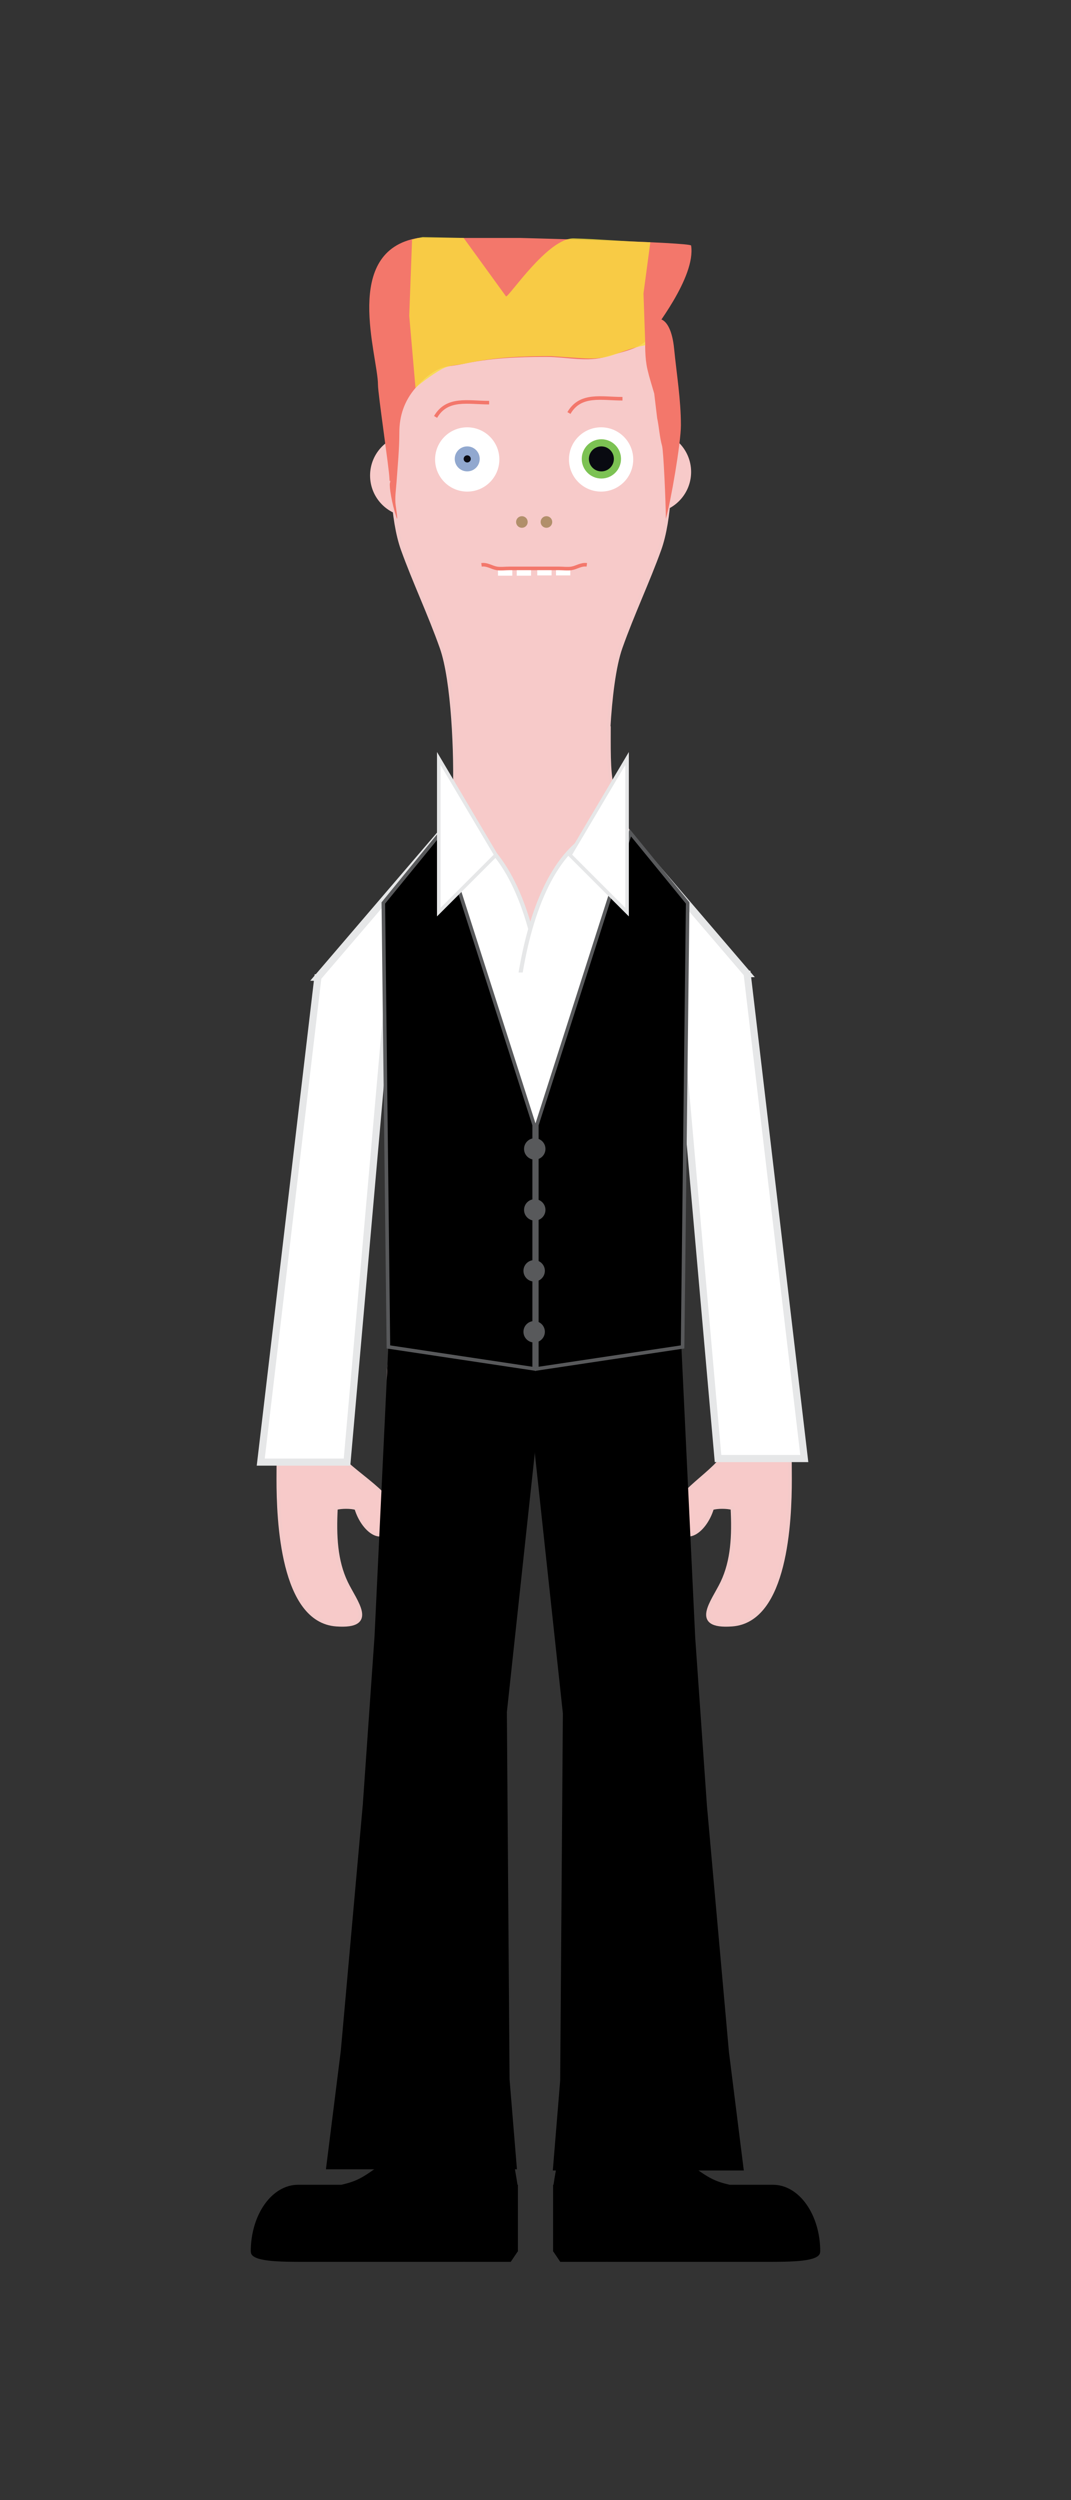 <?xml version="1.0" encoding="utf-8"?>
<!-- Generator: Adobe Illustrator 16.0.0, SVG Export Plug-In . SVG Version: 6.00 Build 0)  -->
<!DOCTYPE svg PUBLIC "-//W3C//DTD SVG 1.1//EN" "http://www.w3.org/Graphics/SVG/1.1/DTD/svg11.dtd">
<svg version="1.1" id="Layer_1" xmlns="http://www.w3.org/2000/svg" xmlns:xlink="http://www.w3.org/1999/xlink" x="0px" y="0px"
	 width="300px" height="700px" viewBox="0 0 300 700" enable-background="new 0 0 300 700" xml:space="preserve">
<rect x="0" y="0" width="300" height="700" fill="#333333" stroke="none"/>
<g>
	<path fill="#F7CAC9" d="M115.193,121.607c-6.369,0-11.531,5.163-11.531,11.532s5.162,11.532,11.531,11.532V121.607z"/>
	<path fill="#F7CAC9" d="M182.057,120.607c6.369,0,11.533,5.163,11.533,11.532s-5.164,11.532-11.533,11.532V120.607z"/>
	<path fill="#F7CAC9" stroke="#F4CAC9" stroke-miterlimit="10" d="M221.256,623.765c-1.193-5.543-9.195-4.303-13.84-5.26
		c-5.59-1.152-10.818-3.967-15.459-6.775c-5.246-3.174-9.303-4.842-9.701-11.965c-0.035-0.629-0.209-1.309-0.352-1.967l0.035-2.389
		l3.117-208.092c1.744-0.219,3.514-0.41,5.324-0.561c0.787-15.492-17.455-30.888-17.455-46.45c0-15.908,21.994-42.554,17.822-58.615
		v-0.864c5.785,8.213,4.488,25.389,6.496,35.332c3.08,15.244,7.021,23.55,7.182,40.153c0.092,9.52,3.637,21.638,1.666,30.444
		c-1.742,7.785-0.118,12.753-2.636,19.405c-2.268,5.998-15.313,11.938-14.376,18.161c1.436,9.516,8.363,4.873,10.395-2.045
		c1.582-0.455,4.074-0.428,5.674-0.021c0.396,7.76,0.07,14.734-2.85,20.848c-2.555,5.352-8.811,12.6,2.727,11.777
		c15.191-1.082,16.287-29.188,16.273-40.777c-0.041-40.406-4.268-82.045-10.977-120.023c-1.475-8.35-5.512-18.297-10.225-25.767
		c-4.146-6.571-8.047-11.901-13.119-17.897c-1.41-2.181-3.428-3.892-4.703-6.116c-11.953-20.836-11.736-23.644-11.699-40.239
		l-0.117,0.047c0.502-8.743,1.561-17.608,3.404-22.809c3.361-9.486,7.646-18.492,10.869-27.449
		c1.494-4.156,2.385-9.861,2.703-15.684c0.316-5.824,0.062-11.764-0.73-16.389c-0.893-5.205,0.443-14.911-1.379-19.977
		c-1.736-4.826-6.328-5.453-6.623-10.26c-3.217-1.525-8.227-2.398-13.287-2.484c-7.086-0.123-14.244,1.294-16.652,4.586
		c-2.406-3.292-9.564-4.709-16.65-4.586c-5.061,0.086-10.07,0.958-13.287,2.484c-0.297,4.807-4.887,5.434-6.623,10.26
		c-1.822,5.065-0.486,14.771-1.379,19.977c-0.793,4.625-1.047,10.564-0.73,16.389c0.318,5.822,1.209,11.527,2.703,15.684
		c3.223,8.957,7.508,17.963,10.869,27.449c3.275,9.241,4.074,30.054,3.68,41.193c-1.426,5.406-4.357,11.326-10.371,21.808
		c-1.275,2.225-3.293,3.936-4.703,6.116c-5.072,5.996-3.195,11.326-7.342,17.897c-4.713,7.47-14.527,17.417-16.002,25.767
		c-6.709,37.979-10.936,79.617-10.977,120.023c-0.014,11.59,1.082,39.695,16.273,40.777c11.537,0.822,5.281-6.426,2.727-11.777
		c-2.92-6.113-3.246-13.088-2.85-20.848c1.6-0.406,4.092-0.434,5.674,0.021c2.031,6.918,8.959,11.561,10.395,2.045
		c0.938-6.223-14.612-13.33-16.88-19.328c-2.518-6.652-0.122-11.23-1.864-19.016c-1.971-8.807,0.408-23.813,0.5-33.333
		c0.16-16.604,7-21.243,10.08-36.487c2.008-9.943,0.711-27.119,6.496-35.332v0.864c-4.172,16.062,15.09,41.54,15.09,57.448
		c0,15.562-15.51,32.125-14.723,47.617c1.811,0.15,3.58,0.342,5.324,0.561l3.117,208.092l0.035,2.389
		c-0.143,0.658-0.316,1.338-0.352,1.967c-0.398,7.123-4.455,8.791-9.701,11.965c-4.641,2.809-9.869,5.623-15.459,6.775
		c-4.645,0.957-12.646-0.283-13.84,5.26c-1.65,7.67,5.926,6.322,10.852,7.076c2.783,0.426,4.879,1.475,7.816,1.592
		c3.256,0.129,6.75-0.205,9.908-0.658c6.578-0.943,13.289-0.998,20.1-1.684c5.936-0.598,15.379,1.533,16.658-5.301
		c1.5-8.014-3.166-15.459-2.334-23.025l0.066-4.193h0.027l-0.014-0.939l0.014-0.904c0,0-0.018,0-0.027-0.002l-3.066-204.719
		c3.023,0.375,6.146,0.658,9.42,0.799v0.104c0.039,0,0.08,0,0.119,0c0.711,0,1.396-0.023,2.092-0.039
		c0.695,0.016,1.381,0.039,2.092,0.039c0.039,0,0.08,0,0.119,0v-0.104c3.273-0.141,6.396-0.424,9.42-0.799l-3.066,204.719
		c-0.01,0.002-0.02,0.002-0.027,0.002l0.014,0.904l-0.014,0.939h0.027l0.066,4.193c0.832,7.566-3.834,15.012-2.334,23.025
		c1.279,6.834,10.723,4.703,16.658,5.301c6.811,0.686,13.521,0.74,20.1,1.684c3.158,0.453,6.652,0.787,9.908,0.658
		c2.938-0.117,5.033-1.166,7.816-1.592C215.33,630.087,222.906,631.435,221.256,623.765z"/>
	<circle fill="#FFFFFF" cx="168.375" cy="128.64" r="9"/>
	<circle fill="#FFFFFF" cx="130.875" cy="128.64" r="9"/>
	<circle fill="#91A8CF" cx="130.875" cy="128.483" r="3.5"/>
	<circle fill="#7CC253" cx="168.453" cy="128.483" r="5.5"/>
	<circle fill="#090A11" cx="168.453" cy="128.483" r="3.5"/>
	<circle fill="#090A11" cx="130.875" cy="128.483" r="1"/>
	<circle fill="#B18F6A" cx="146.188" cy="146.15" r="1.625"/>
	<circle fill="#B18F6A" cx="153.062" cy="146.15" r="1.625"/>
	<rect x="139.5" y="159.181" fill="#FFFFFF" width="4" height="2"/>
	<rect x="144.75" y="159.181" fill="#FFFFFF" width="4" height="2"/>
	<rect x="155.75" y="159.104" fill="#FFFFFF" width="4" height="2"/>
	<rect x="150.5" y="159.104" fill="#FFFFFF" width="4" height="2"/>
	<path fill="none" stroke="#F3776B" stroke-miterlimit="10" d="M164.375,158.142c-1.615-0.225-2.867,0.771-4.305,1
		c-1.084,0.173-2.346,0-3.445,0c-2.5,0-5,0-7.5,0h1c-2.5,0-5,0-7.5,0c-1.1,0-2.361,0.173-3.443,0c-1.439-0.229-2.691-1.225-4.307-1"
		/>
	<path fill="#F3776B" d="M145.846,66.626c2.725,0.082,47.454,1.193,47.744,2.124c1.369,8.877-10.652,23.793-11.896,25.749
		c-2.095,3.293-8.114,4.141-11.777,5.318c-5.306,1.705-11.293,0.118-16.854,0.118c-8.12,0.001-15.896,0.312-23.927,2.079
		c-2.116,0.465-4.138,0.4-6.04,1.258c-2.537,1.144-4.877,3.223-6.71,5.349c-3.174,3.686-4.526,7.866-4.526,12.49
		c0,4.64-0.461,9.263-0.787,13.889c-0.148,2.101-0.515,4.386-0.24,6.479c0.131,1,0.773,5.053,0.202,3.325
		c-1.3-3.919-2.059-8.635-1.813-9.584c0.554-2.146-0.081,0.854-0.139-1.305c-0.066-2.577-3.207-23.587-3.207-26.165
		c0-8.168-10.25-37.5,11.25-41.132"/>
	<path fill="#F3776B" d="M184.078,117.077c0.551,2.531,0.658,5.232,1.379,7.774c0.387,1.363,1.023,15.249,1.057,20.402
		c1.389-4.823,4.217-21.194,4.217-26.198c0-7.156-1.191-14.228-1.908-21.468c-0.999-10.087-5.971-10-7.717-4.987l-0.375,0.625
		c0,3.451-0.15,6.84,0.631,10.231c0.525,2.284,1.252,4.487,1.893,6.73"/>
	<path fill="none" stroke="#F3776B" stroke-miterlimit="10" d="M159.364,115.638c3.232-5.575,9.205-3.979,15-4"/>
	<path fill="none" stroke="#F3776B" stroke-miterlimit="10" d="M122.011,116.735c3.23-5.574,9.205-3.979,15-4"/>
	<path opacity="0.8" fill="#F9E03C" d="M180.755,96.655l-0.505-14.5l1.914-14.329c-7.496-0.234-14.275-0.891-21.44-1.083
		S142.657,83.027,141.754,83l-11.879-16.382l-11.457-0.243c-1.078,0.182-2.073,0.432-2.994,0.74c-0.92,0.308,0.78-0.417,0,0
		l-0.793,21.299l1.755,20.208c0.775-0.768,2.3-1.952,3.869-3.05c1.568-1.099,3.182-2.112,4.134-2.542
		c0.951-0.429,1.932-0.627,2.939-0.776c1.008-0.149,2.043-0.249,3.101-0.482c4.016-0.883,7.968-1.403,11.931-1.702
		c3.962-0.299,7.936-0.377,11.996-0.377c8.522,0.58,5.667,0.396,8.522,0.58c2.854,0.184,5.679,0.154,8.331-0.698
		c0.94-0.302,2.24-0.793,3.77-1.327C176.508,97.715,178.268,97.139,180.755,96.655z"/>
	<polygon points="144.801,607.37 133.551,607.37 125.301,607.37 117.051,607.37 91.3,607.37 95.466,574.163 101.633,505.164 
		104.91,458.176 108.801,376.37 117.051,376.37 125.301,376.37 133.551,376.37 141.801,376.37 153.18,375.543 141.98,479.37 
		142.734,582.176 	"/>
	<path fill="#FFFFFF" stroke="#E6E7E8" stroke-width="1.152" stroke-miterlimit="10" d="M130.518,232.401
		c23.691,11.975,25.73,69.002,19.854,95.426c-11.271,0.53-13.082,0.357-16.801-11.852c-2.713-8.902-7.963-18.542-9.607-26.775
		c-1.697-8.506-1.111-21.348-1.441-30.246c-0.52-13.979,1.729-17.204,5.996-26.553H130.518z"/>
	<path fill="#FFFFFF" stroke="#E6E7E8" stroke-width="1.152" stroke-miterlimit="10" d="M166.369,233.12
		c-23.691,11.975-25.73,69.002-19.854,95.426c11.271,0.53,13.082,0.357,16.801-11.852c2.713-8.902,7.963-18.542,9.607-26.775
		c1.697-8.506,1.111-21.348,1.441-30.246c0.52-13.979-1.729-17.204-5.996-26.553H166.369z"/>
	<polygon points="154.847,607.703 166.097,607.703 174.347,607.703 182.597,607.703 208.348,607.703 204.182,574.496 
		198.015,505.497 194.737,458.509 190.847,376.703 182.597,376.703 174.347,376.703 166.097,376.703 157.847,376.703 
		146.468,375.876 157.667,479.703 156.913,582.509 	"/>
	<path d="M144.959,611.704c-0.805-5.479-2.088-10.497-2.123-14.196c-5.779-0.266-17.162-3.311-22.416-1.064
		c-2.568,1.098-10.439,7.469-13.283,9.322c-3.084,2.014-5.291,4.047-8.879,5.219c-0.791,0.26-1.68,0.493-2.637,0.72H83.465
		c-7.305,0-13.225,8.364-13.225,18.687h0.031c-0.195,2.884,8.004,2.889,15.283,2.889h43.848c0.195,0,0.387-0.005,0.58-0.006v0.006
		h13.082l1.947-2.889h0.062v-18.687H144.959z"/>
	<path d="M155.041,611.704c0.805-5.479,2.088-10.497,2.123-14.196c5.779-0.266,17.162-3.311,22.416-1.064
		c2.568,1.098,10.439,7.469,13.283,9.322c3.084,2.014,5.291,4.047,8.879,5.219c0.791,0.26,1.68,0.493,2.637,0.72h12.156
		c7.305,0,13.225,8.364,13.225,18.687h-0.031c0.195,2.884-8.004,2.889-15.283,2.889h-43.848c-0.195,0-0.387-0.005-0.58-0.006v0.006
		h-13.082l-1.947-2.889h-0.062v-18.687H155.041z"/>
	<polygon fill="#FFFFFF" points="190.795,377.077 108.801,376.37 107.458,272.29 192.124,272.29 	"/>
	<polygon fill="#FFFFFF" stroke="#E6E7E8" stroke-width="2" stroke-miterlimit="10" points="225.292,408.364 209.294,272.699 
		208.732,272.639 209.294,272.628 173.953,231.366 173.124,273.298 189.177,273.001 201.126,408.364 	"/>
	<polygon stroke="#58595B" stroke-miterlimit="10" points="191.197,377.12 170.785,380.186 150.373,383.25 150.373,315 
		176.562,233.151 184.594,242.986 192.625,252.821 191.911,314.971 	"/>
	<polygon fill="#FFFFFF" stroke="#E6E7E8" stroke-miterlimit="10" points="159.646,239.376 175.646,255.376 175.646,212.376 	"/>
	<polygon fill="#FFFFFF" stroke="#E6E7E8" stroke-width="2" stroke-miterlimit="10" points="73.039,409.364 89.037,273.699 
		89.599,273.639 89.037,273.628 124.378,232.366 125.207,274.298 109.154,274.001 97.205,409.364 	"/>
	<polygon stroke="#58595B" stroke-miterlimit="10" points="108.801,377.12 129.213,380.186 149.625,383.25 149.625,315 
		123.437,233.151 115.404,242.986 107.373,252.821 108.087,314.971 	"/>
	<polygon fill="#FFFFFF" stroke="#E6E7E8" stroke-miterlimit="10" points="138.908,239.375 122.908,255.376 122.908,212.375 	"/>
	<circle fill="#58595B" cx="149.791" cy="321.684" r="3"/>
	<circle fill="#58595B" cx="149.791" cy="338.748" r="3"/>
	<circle fill="#58595B" cx="149.625" cy="355.812" r="3"/>
	<circle fill="#58595B" cx="149.625" cy="372.876" r="3"/>
</g>
</svg>
